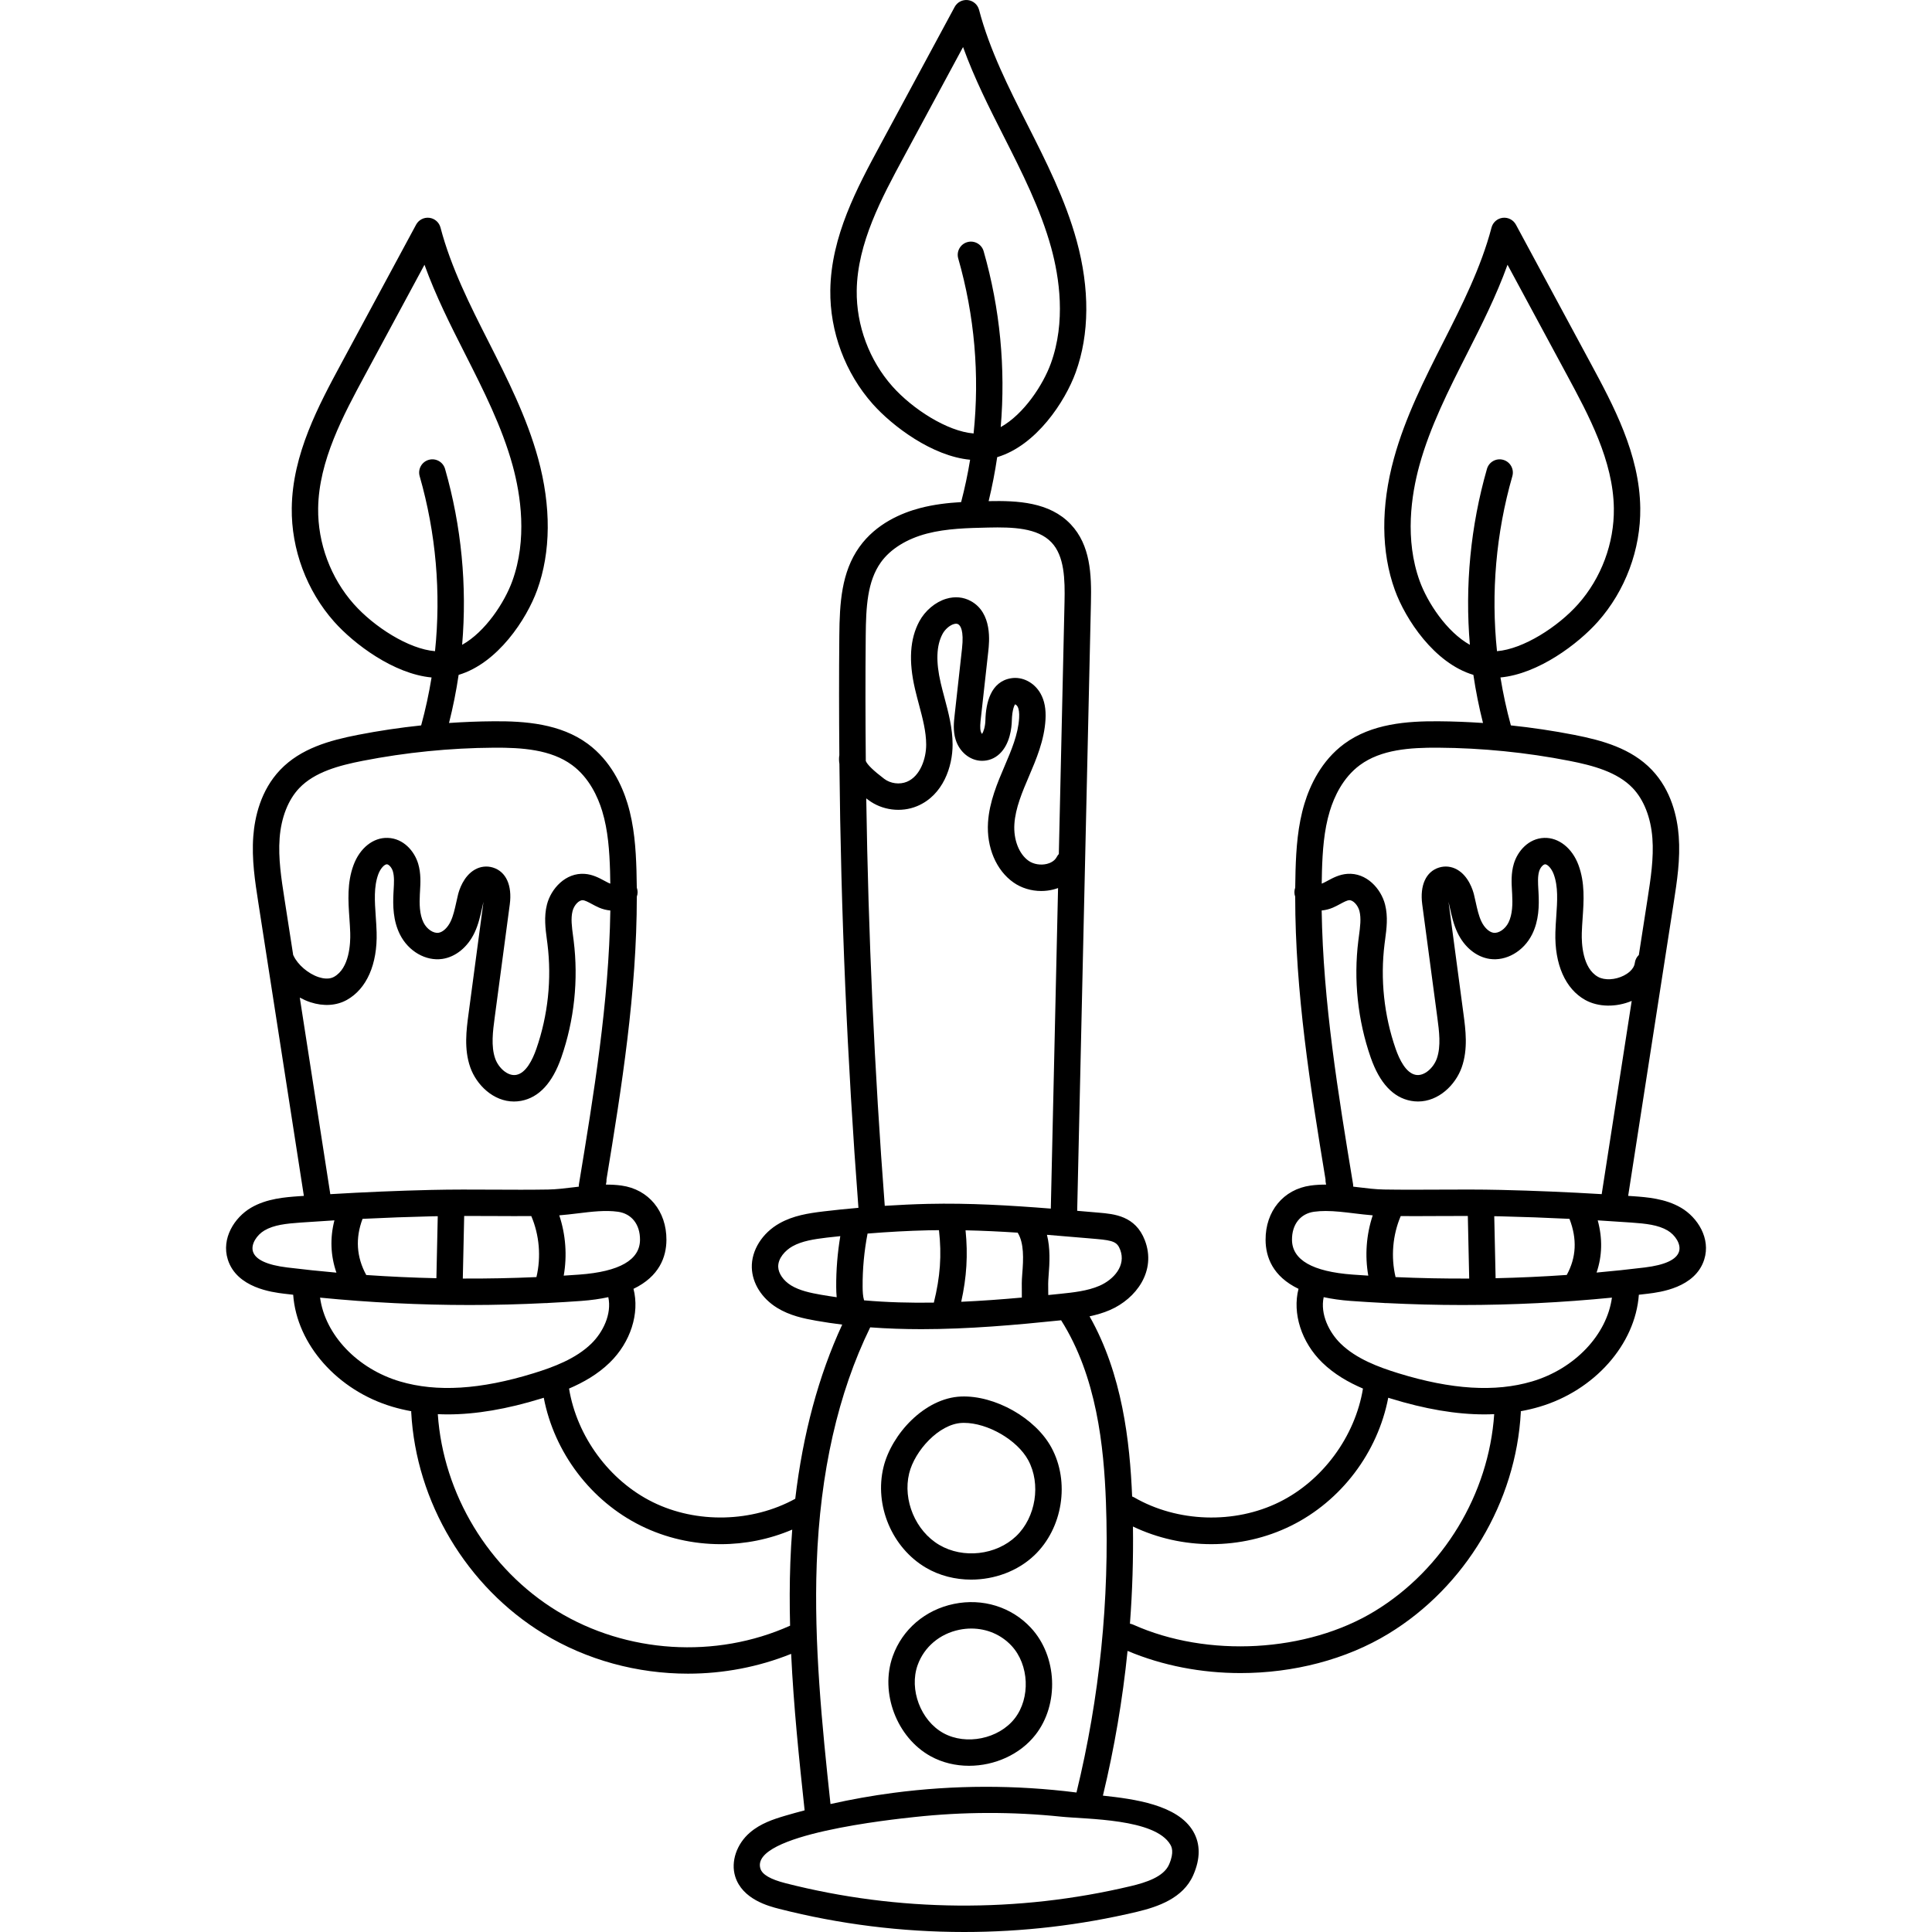 <svg id="Capa_1" enable-background="new 0 0 512.004 512.004" height="512" viewBox="0 0 512.004 512.004" width="512" xmlns="http://www.w3.org/2000/svg"><g><g><path d="m445.48 320.059c-4.155-2.439-9.08-2.792-12.675-3.049-.439-.031-.882-.056-1.322-.087l12.055-77.626c.887-5.707 1.804-11.608 1.346-17.685-.378-5.02-1.925-12.149-7.143-17.605-5.417-5.664-13.067-7.794-20.529-9.253-5.555-1.086-11.173-1.919-16.817-2.517-.003-.013-.003-.026-.007-.04-1.144-4.182-2.056-8.41-2.747-12.663 10.039-.933 20.591-8.902 25.812-14.774 7.285-8.194 11.381-19.181 11.238-30.145-.188-14.31-7.121-27.168-13.238-38.513l-19.717-36.567c-.683-1.266-2.066-1.982-3.498-1.814-1.428.171-2.605 1.199-2.969 2.59-2.764 10.583-7.977 20.871-12.576 29.948l-.177.348c-4.972 9.813-10.112 19.961-13.11 30.877-3.494 12.726-3.409 24.788.247 34.884 2.801 7.736 10.457 19.393 20.81 22.48.634 4.279 1.483 8.534 2.549 12.75-3.936-.266-7.876-.426-11.812-.452-8.268-.057-17.686.612-24.964 5.976-6.085 4.485-9.078 11.054-10.517 15.775-1.803 5.913-2.212 12.032-2.386 17.765-.046 1.524-.07 3.048-.086 4.572-.277.761-.297 1.605-.005 2.398.003 25.314 4.009 50.487 8.035 74.939-.018.312.006.631.076.951l.09.413c-1.373-.005-2.753.06-4.136.252-7.176.992-11.963 6.788-11.913 14.423.029 4.464 1.846 9.633 8.727 12.945-1.67 6.476.757 14.16 6.304 19.555 3.165 3.079 6.945 5.237 10.777 6.877-2.079 12.677-10.65 24.385-22.16 30.078-11.901 5.886-27.017 5.393-38.509-1.257-.163-.094-.334-.162-.504-.228-.606-14.528-2.6-32.412-11.285-47.74 1.803-.379 3.621-.895 5.394-1.665 6.962-3.021 12.379-10.339 9.262-18.48-2.484-6.489-8.107-6.973-12.214-7.326l-2.346-.202c-1.12-.097-2.248-.193-3.374-.289l3.643-161.171c.169-7.467-.106-15.222-5.362-20.77-5.605-5.917-14.137-6.29-21.749-6.133.939-3.857 1.69-7.746 2.268-11.654 10.354-3.087 18.01-14.744 20.811-22.48 3.656-10.096 3.741-22.158.247-34.884-2.998-10.917-8.139-21.066-13.111-30.88l-.175-.346c-4.6-9.078-9.813-19.368-12.576-29.947-.363-1.392-1.541-2.419-2.969-2.591-1.429-.168-2.815.548-3.498 1.814l-19.718 36.567c-6.117 11.344-13.05 24.202-13.237 38.513-.144 10.963 3.953 21.951 11.238 30.145 5.222 5.873 15.772 13.841 25.812 14.774-.612 3.767-1.412 7.511-2.38 11.223-3.589.215-7.21.631-10.801 1.566-4.933 1.284-11.744 4.122-16.18 10.352-4.753 6.674-5.22 14.874-5.302 23.395-.101 10.574-.083 21.179.008 31.795-.008.05-.027.096-.034.146-.091.732-.062 1.435.049 2.115.385 39.25 2.066 78.683 5.042 117.659-3.09.272-6.175.575-9.238.947-4.063.492-8.01 1.103-11.654 3.142-4.615 2.583-7.505 7.204-7.364 11.773.129 4.147 2.632 8.123 6.698 10.635 3.341 2.065 7.096 2.849 10.352 3.422 2.297.404 4.6.745 6.908 1.03-6.255 13.508-10.415 28.974-12.447 46.159-11.399 6.267-26.13 6.638-37.787.871-11.51-5.693-20.081-17.401-22.16-30.078 3.832-1.639 7.612-3.798 10.777-6.877 5.547-5.396 7.974-13.08 6.304-19.555 6.881-3.311 8.697-8.481 8.727-12.945.05-7.636-4.737-13.432-11.913-14.423-1.383-.192-2.763-.257-4.136-.252l.09-.413c.07-.32.094-.64.076-.951 4.027-24.453 8.033-49.626 8.035-74.939.291-.793.272-1.637-.005-2.398-.016-1.524-.04-3.048-.086-4.572-.174-5.733-.583-11.853-2.386-17.765-1.439-4.721-4.431-11.289-10.517-15.775-7.278-5.364-16.698-6.042-24.964-5.976-3.935.026-7.876.186-11.812.452 1.066-4.216 1.915-8.471 2.549-12.75 10.354-3.087 18.01-14.744 20.811-22.48 3.656-10.096 3.741-22.158.247-34.884-2.998-10.916-8.138-21.064-13.11-30.877l-.177-.349c-4.599-9.078-9.813-19.367-12.576-29.947-.363-1.392-1.541-2.42-2.969-2.591-1.428-.168-2.815.548-3.498 1.814l-19.716 36.57c-6.117 11.344-13.05 24.202-13.237 38.513-.144 10.963 3.953 21.951 11.238 30.145 5.221 5.873 15.772 13.841 25.812 14.774-.691 4.254-1.603 8.481-2.747 12.663-.004.013-.003.026-.007.04-5.644.598-11.262 1.431-16.817 2.517-7.461 1.459-15.112 3.589-20.529 9.253-5.218 5.456-6.764 12.585-7.143 17.605-.458 6.076.459 11.977 1.346 17.684l12.055 77.626c-.44.031-.882.055-1.322.087 0 0 0 0-.001 0-3.596.258-8.521.611-12.675 3.049-4.398 2.581-7.925 8.127-6.156 13.734 2.371 7.515 11.81 8.672 14.912 9.052.803.098 1.607.183 2.411.277.949 13.184 11.779 25.393 26.351 29.697 1.608.475 3.257.862 4.943 1.169-.002.089-.017.175-.013.265 1.271 23.786 14.694 46.27 35.028 58.677 11.531 7.035 24.926 10.611 38.327 10.611 9.319 0 18.633-1.75 27.331-5.248.661 13.962 2.107 27.851 3.572 41.468-1.709.451-3.411.916-5.1 1.414-3.211.946-6.579 2.069-9.361 4.445-3.572 3.052-5.153 7.741-3.936 11.669 1.885 6.08 8.949 7.886 11.608 8.566 16.025 4.098 32.541 6.149 49.058 6.148 15.414 0 30.83-1.786 45.847-5.362 5.515-1.313 12.189-3.6 14.863-9.68 1.928-4.382 1.933-8.284.014-11.598-4.114-7.107-15.744-8.611-23.942-9.5 3.042-12.642 5.224-25.454 6.53-38.356 9.293 3.923 19.611 5.878 29.935 5.878 13.963 0 27.914-3.535 39.258-10.456 20.334-12.407 33.757-34.891 35.028-58.677.005-.09-.01-.176-.013-.265 1.686-.307 3.335-.694 4.943-1.169 14.571-4.304 25.401-16.513 26.35-29.697.803-.094 1.608-.178 2.411-.277 3.102-.38 12.54-1.537 14.912-9.052 1.77-5.607-1.756-11.153-6.155-13.734zm-69.245-166.072c-3.993-11.026-2.247-22.752-.079-30.647 2.811-10.236 7.79-20.063 12.605-29.567l.176-.348c3.607-7.119 7.579-14.958 10.576-23.261l15.779 29.263c5.735 10.636 12.235 22.69 12.4 35.282.121 9.238-3.331 18.497-9.47 25.401-5.313 5.976-14.513 11.907-21.502 12.459-1.615-15.516-.265-31.258 4.069-46.375.533-1.858-.542-3.796-2.4-4.329-1.859-.535-3.796.542-4.329 2.4-4.358 15.2-5.857 30.997-4.526 46.618-6.161-3.432-11.251-11.239-13.299-16.896zm-282.452 6.123c-6.139-6.904-9.591-16.163-9.47-25.401.165-12.593 6.665-24.647 12.399-35.282l15.779-29.263c2.997 8.302 6.969 16.141 10.576 23.26l.176.349c4.815 9.504 9.794 19.332 12.604 29.567 2.168 7.895 3.914 19.621-.079 30.647-2.048 5.657-7.138 13.464-13.298 16.896 1.331-15.621-.169-31.418-4.526-46.618-.532-1.858-2.469-2.936-4.329-2.4-1.858.533-2.933 2.471-2.4 4.329 4.334 15.117 5.683 30.859 4.069 46.375-6.997-.551-16.188-6.483-21.501-12.459zm258.633 54.83c1.13-3.709 3.432-8.833 7.974-12.182 5.612-4.137 13.286-4.662 20.764-4.611 11.626.078 23.306 1.247 34.716 3.477 6.329 1.237 12.746 2.968 16.813 7.221 2.953 3.088 4.808 7.81 5.221 13.293.397 5.272-.457 10.769-1.283 16.084l-2.307 14.857c-.565.54-.964 1.259-1.066 2.096-.221 1.81-2.107 2.955-2.908 3.362-2.292 1.167-5.102 1.309-6.837.344-4.124-2.293-4.387-8.89-4.309-11.62.037-1.266.124-2.543.218-3.895.319-4.623.649-9.404-1.097-14.12-1.667-4.5-5.245-7.317-9.071-7.195-4.19.14-7.065 3.535-8.055 6.838-.766 2.553-.619 5.079-.49 7.308l.043.768c.13 2.496.116 5.342-.983 7.539-.857 1.712-2.593 2.893-3.96 2.693-1.175-.174-2.443-1.368-3.23-3.042-.694-1.476-1.079-3.215-1.485-5.057-.15-.678-.3-1.355-.465-2.028-.275-1.117-1.41-4.895-4.48-6.629-1.483-.837-3.181-1.024-4.781-.527-3.458 1.075-5.121 4.724-4.448 9.761l4 29.991c.476 3.565 1.015 7.607-.135 10.868-.857 2.427-3.313 4.744-5.591 4.318-2.573-.478-4.308-4.005-5.31-6.879-3.093-8.877-4.113-18.501-2.949-27.83.048-.39.101-.78.153-1.172.376-2.813.802-6-.012-9.226-1.067-4.231-4.941-8.536-10.024-8.16-2.101.152-3.806 1.071-5.177 1.81-.5.27-.973.524-1.403.71-.064.028-.126.046-.189.068.017-1.099.027-2.199.06-3.298.157-5.246.52-10.808 2.083-15.935zm-2.157 26.348c1.028-.096 2.048-.354 2.984-.759.704-.305 1.332-.644 1.939-.971.904-.487 1.758-.947 2.364-.991 1.004-.082 2.329 1.302 2.73 2.89.484 1.921.182 4.188-.139 6.587-.055.411-.11.822-.161 1.231-1.296 10.392-.161 21.112 3.285 31 2.345 6.727 5.925 10.582 10.641 11.458.643.12 1.274.176 1.895.176 5.46 0 9.936-4.4 11.576-9.047 1.71-4.849 1.024-9.991.473-14.122l-3.969-29.759c.129.54.25 1.083.37 1.627.472 2.135.96 4.343 1.986 6.526 1.811 3.852 5.004 6.464 8.539 6.988 4.389.648 9.011-2.018 11.246-6.486 1.828-3.652 1.892-7.628 1.713-11.036l-.045-.807c-.105-1.811-.204-3.522.207-4.893.312-1.04 1.093-1.835 1.585-1.852.608-.008 1.68 1.031 2.272 2.63 1.224 3.304.958 7.143.678 11.207-.094 1.361-.191 2.769-.231 4.176-.243 8.472 2.638 15.011 7.905 17.939 3.462 1.925 8.179 1.983 12.322.254l-7.93 51.062c-.008.049-.002.097-.008.147-8.919-.537-17.894-.916-26.781-1.125-5.544-.131-11.153-.102-16.578-.074-4.711.025-9.582.05-14.352-.031-2.229-.038-4.542-.32-6.99-.62-.387-.047-.776-.094-1.166-.141.007-.224-.006-.451-.044-.68-3.911-23.717-7.937-48.143-8.316-72.504zm64.949 96.587c-6.275.437-12.562.727-18.854.867l-.36-16.431c.514.009 1.031.014 1.544.026 6.104.144 12.249.373 18.389.673 2.061 5.341 1.823 10.224-.719 14.865zm-45.366.57c-1.27-5.329-.784-11.132 1.364-16.166 3.346.018 6.69.003 9.956-.014 2.578-.013 5.2-.026 7.83-.022l.363 16.59c-6.509.03-13.017-.099-19.513-.388zm-21.575-17.322c.996-.138 2.014-.195 3.054-.195 2.426 0 4.968.311 7.613.634 1.592.195 3.22.386 4.857.517-1.707 5.135-2.113 10.651-1.18 15.981-1.375-.086-2.75-.176-4.124-.277-10.643-.78-16.057-3.881-16.092-9.216-.027-4.087 2.223-6.939 5.872-7.444zm-57.68 7.222c4.508.388 5.505.841 6.276 2.854 1.616 4.221-1.725 7.913-5.513 9.557-3.161 1.373-6.986 1.77-10.36 2.12-1.058.11-2.122.218-3.187.325-.001-.446-.005-.878-.012-1.296-.018-1.114-.035-2.166.085-3.602.307-3.719.476-7.542-.423-11.064 3.559.282 7.145.589 10.785.903zm-61.596 16.261c-.33-1.069-.377-2.356-.386-3.595-.036-4.723.413-9.462 1.308-14.102 5.381-.439 10.782-.741 16.153-.865.928-.021 1.849-.023 2.772-.031.751 6.669.333 12.369-1.359 19.196-6.173.094-12.352-.063-18.488-.603zm26.892-18.559c4.607.099 9.197.323 13.814.625 1.694 2.777 1.555 6.805 1.203 11.055-.147 1.78-.126 3.057-.107 4.291.01.609.017 1.207.004 1.852-5.309.478-10.674.876-16.062 1.118 1.45-6.555 1.803-12.415 1.148-18.941zm-19.373-223.636c-6.139-6.904-9.591-16.163-9.47-25.401.165-12.593 6.665-24.647 12.399-35.282l15.779-29.263c2.997 8.302 6.969 16.141 10.576 23.261l.175.346c4.815 9.505 9.795 19.333 12.606 29.57 2.168 7.895 3.914 19.621-.079 30.648-2.048 5.657-7.138 13.464-13.298 16.896 1.331-15.621-.169-31.418-4.526-46.618-.533-1.858-2.473-2.934-4.329-2.4-1.858.533-2.933 2.471-2.4 4.329 4.334 15.117 5.684 30.859 4.069 46.375-6.988-.554-16.189-6.484-21.502-12.461zm-7.083 66.028c.073-7.642.425-14.376 4.004-19.401 2.509-3.524 6.856-6.236 12.241-7.638 5.169-1.346 10.795-1.471 16.236-1.592 6.451-.145 13.061.044 16.757 3.945 3.427 3.617 3.582 9.787 3.446 15.797l-1.509 66.771c-.201.224-.385.466-.528.746-.616 1.213-1.907 1.695-2.622 1.874-1.653.415-3.551.101-4.838-.798-2.57-1.795-4.058-5.621-3.792-9.747.274-4.259 2.103-8.541 3.873-12.683 1.901-4.452 4.057-9.498 4.374-15.018.161-2.786-.269-5.042-1.314-6.896-1.65-2.932-4.804-4.56-7.844-4.047-5.38.901-6.65 6.544-6.767 11.119-.045 1.754-.528 3.108-.887 3.631-.114-.13-.243-.332-.316-.567-.295-.948-.144-2.308.002-3.624l1.96-17.667c.28-2.525 1.132-10.211-4.632-13.359-1.967-1.075-4.215-1.283-6.5-.604-2.882.857-5.621 3.157-7.149 6.002-2.492 4.642-2.863 10.508-1.133 17.934.324 1.389.692 2.77 1.047 4.105.982 3.683 1.909 7.162 1.912 10.62.003 3.713-1.591 8.374-5.1 9.833-1.938.807-4.361.494-6.045-.788-2.86-2.176-4.478-3.754-4.858-4.72-.104-11.095-.123-22.178-.018-33.228zm.14 43.139c.175.134.348.266.512.391 3.644 2.773 8.73 3.428 12.958 1.671 6.956-2.892 9.417-10.59 9.412-16.303-.004-4.371-1.094-8.46-2.148-12.416-.345-1.296-.691-2.591-.994-3.891-1.327-5.695-1.169-9.958.482-13.034.646-1.204 1.871-2.275 2.977-2.604.699-.21 1.026-.03 1.15.038.614.335 1.565 1.619 1.03 6.444l-1.96 17.667c-.204 1.839-.458 4.129.271 6.474 1.012 3.253 3.747 5.507 6.805 5.609 1.812.053 3.496-.579 4.844-1.85 2.787-2.627 3.192-6.976 3.237-8.723.078-3.063.733-4.242.864-4.392.124.018.456.232.649.575.367.651.506 1.652.425 3.059-.247 4.299-2.065 8.555-3.823 12.67-1.908 4.466-4.07 9.528-4.421 14.983-.426 6.614 2.167 12.72 6.768 15.934 2.103 1.47 4.7 2.246 7.333 2.246 1.076 0 2.159-.13 3.216-.395.428-.107.842-.238 1.245-.384l-1.92 84.95c-10.718-.853-21.642-1.504-32.574-1.252-3.801.087-7.617.272-11.432.514-2.732-35.773-4.364-71.933-4.906-107.981zm-19.953 129.052c-1.999-1.236-3.327-3.158-3.38-4.897-.07-2.261 1.851-4.365 3.785-5.448 2.53-1.416 5.738-1.896 9.078-2.301 1.192-.145 2.393-.261 3.591-.391-.738 4.449-1.117 8.966-1.083 13.471.007.849.03 1.764.125 2.714-1.413-.2-2.824-.418-4.229-.666-2.617-.46-5.6-1.07-7.887-2.482zm-45.876-19.506c3.648.504 5.898 3.356 5.871 7.443-.035 5.335-5.449 8.436-16.091 9.216-1.374.101-2.749.191-4.124.277.932-5.33.527-10.845-1.18-15.981 1.637-.131 3.264-.322 4.856-.517 3.779-.461 7.348-.897 10.668-.438zm-41.089 17.709.363-16.59c2.629-.004 5.251.009 7.83.022 3.266.017 6.61.032 9.956.014 2.148 5.033 2.634 10.837 1.364 16.166-6.496.289-13.004.418-19.513.388zm-25.588-.94c-2.593-4.747-2.923-9.744-.981-14.883 6.139-.301 12.283-.529 18.385-.673.512-.012 1.029-.017 1.544-.026l-.36 16.431c-6.202-.138-12.401-.423-18.588-.849zm-22.96-115.754c.413-5.484 2.268-10.205 5.221-13.293 4.067-4.253 10.484-5.984 16.813-7.221 11.41-2.23 23.09-3.399 34.716-3.477 7.46-.053 15.151.474 20.764 4.611 4.542 3.349 6.844 8.473 7.974 12.182 1.563 5.126 1.926 10.688 2.085 15.935.033 1.099.044 2.198.06 3.298-.063-.022-.125-.04-.189-.068-.431-.187-.903-.441-1.403-.71-1.371-.738-3.077-1.657-5.177-1.81-5.074-.371-8.957 3.929-10.024 8.16-.814 3.225-.388 6.412-.013 9.223.052.392.104.784.153 1.174 1.165 9.328.146 18.952-2.948 27.83-1.002 2.874-2.736 6.401-5.31 6.88-2.289.426-4.734-1.891-5.59-4.318-1.151-3.261-.612-7.303-.136-10.869l3.999-29.99c.672-5.038-.991-8.688-4.449-9.762-1.601-.498-3.298-.31-4.78.527-3.069 1.733-4.205 5.512-4.479 6.629-.165.672-.315 1.35-.465 2.027-.407 1.842-.791 3.581-1.485 5.057-.788 1.674-2.056 2.869-3.231 3.042-1.364.201-3.103-.981-3.96-2.693-1.099-2.196-1.113-5.043-.982-7.539l.043-.768c.129-2.229.275-4.754-.49-7.308-.99-3.303-3.865-6.698-8.054-6.838-3.85-.148-7.406 2.695-9.072 7.195-1.746 4.715-1.416 9.496-1.097 14.119.093 1.352.182 2.629.218 3.895.078 2.729-.185 9.327-4.309 11.62-1.31.729-2.936.439-4.068.068-2.752-.9-5.547-3.291-6.646-5.683-.026-.057-.064-.103-.092-.157l-2.312-14.887c-.828-5.313-1.682-10.81-1.285-16.081zm13.41 94.178-8.066-51.944c.911.487 1.849.914 2.812 1.229 3.475 1.138 6.901.923 9.647-.602 5.267-2.928 8.148-9.467 7.905-17.939-.041-1.407-.138-2.814-.231-4.176-.28-4.064-.545-7.902.678-11.207.592-1.599 1.667-2.642 2.273-2.629.49.017 1.272.812 1.584 1.852.411 1.371.312 3.082.207 4.893l-.045.807c-.179 3.408-.115 7.384 1.712 11.037 2.236 4.468 6.859 7.132 11.247 6.486 3.535-.524 6.728-3.136 8.539-6.988 1.026-2.182 1.514-4.39 1.985-6.525.12-.544.24-1.087.37-1.627l-3.969 29.759c-.551 4.132-1.238 9.274.473 14.123 1.64 4.648 6.115 9.047 11.576 9.047.62 0 1.252-.057 1.895-.176 4.716-.876 8.296-4.731 10.641-11.458 3.446-9.89 4.582-20.609 3.284-31-.051-.41-.106-.821-.161-1.234-.32-2.398-.623-4.664-.138-6.585.4-1.587 1.689-2.963 2.73-2.89.606.044 1.46.504 2.364.991.607.327 1.235.665 1.939.971.935.406 1.956.664 2.984.76-.378 24.361-4.404 48.786-8.314 72.505-.038.229-.051.456-.044.68-.39.047-.779.094-1.166.141-2.449.299-4.761.582-6.99.62-4.771.081-9.642.056-14.352.031-5.425-.028-11.035-.057-16.578.074-8.887.21-17.862.589-26.781 1.125-.007-.053-.002-.101-.01-.151zm-20.467 15.37c-.628-1.989 1.08-4.451 3.023-5.591 2.542-1.492 5.73-1.824 9.633-2.104 2.965-.213 5.942-.406 8.925-.583-1.208 4.695-1.024 9.373.531 13.859-4.351-.388-8.694-.841-13.024-1.371-5.356-.656-8.414-2.072-9.088-4.21zm17.78 12.201c13.17 1.296 26.423 1.956 39.672 1.956 6.726 0 13.45-.181 20.16-.516.055.003.111.014.165.014.189 0 .376-.017.559-.047 2.885-.149 5.769-.32 8.648-.531 2.694-.198 5.071-.542 7.182-1 .969 4.521-1.452 9.351-4.515 12.331-4.137 4.024-10.04 6.216-15.269 7.83-14.082 4.345-25.663 5.058-35.404 2.182-11.343-3.352-19.859-12.37-21.198-22.219zm124.512 86.96c-19.659 8.819-43.296 7.328-61.69-3.894-18.139-11.067-30.189-31.001-31.622-52.186.856.038 1.719.065 2.595.065 7.506 0 15.747-1.404 24.873-4.22.203-.063.408-.128.612-.192 2.789 14.517 12.454 27.342 25.753 33.921 6.596 3.263 13.871 4.883 21.144 4.883 6.481 0 12.953-1.304 18.947-3.862-.222 2.88-.393 5.8-.501 8.768-.202 5.565-.206 11.136-.065 16.702-.015.007-.031.009-.046.015zm100.83 58.023c.275.475 1.111 1.92-.363 5.272-1.433 3.257-6.138 4.751-10.078 5.689-30.007 7.145-61.665 6.883-91.549-.759-3.989-1.02-6.166-2.281-6.656-3.855-2.837-9.129 35.308-13.086 40.925-13.692 12.856-1.388 25.859-1.426 38.721-.091 6.835.709 24.972.479 29 7.436zm-24.886-13.835c-16.105-2.04-32.44-2.024-48.602.103-5.568.733-11.113 1.725-16.588 2.951-2.247-20.926-4.421-42.478-3.649-63.703.88-24.168 5.654-45.222 14.174-62.624 4.52.335 9.049.483 13.569.483 12.53-.001 24.993-1.111 37.029-2.355 9.441 14.912 11.328 33.491 11.874 48.186.963 25.901-1.67 51.782-7.807 76.959zm79.079-48.082c-17.984 10.972-44.335 12.447-64.083 3.586-.271-.122-.55-.194-.83-.243.649-8.559.917-17.149.799-25.749 6.488 3.102 13.619 4.676 20.759 4.676 7.272 0 14.548-1.62 21.143-4.883 13.299-6.578 22.965-19.404 25.753-33.921.204.064.41.13.612.192 9.127 2.816 17.367 4.22 24.873 4.22.876 0 1.738-.026 2.595-.065-1.432 21.187-13.482 41.12-31.621 52.187zm41.621-60.848c-9.742 2.877-21.322 2.163-35.404-2.182-5.228-1.613-11.131-3.805-15.268-7.83-3.063-2.979-5.483-7.809-4.515-12.331 2.112.458 4.489.803 7.183 1 2.879.211 5.763.382 8.649.531.183.03.37.047.558.047.054 0 .109-.011.164-.014 6.711.335 13.434.516 20.161.516 13.248 0 26.503-.66 39.672-1.956-1.338 9.85-9.854 18.868-21.2 22.219zm38.98-34.419c-.674 2.138-3.731 3.554-9.087 4.21-4.243.52-8.499.965-12.762 1.347 1.504-4.425 1.607-9.05.305-13.833 2.97.176 5.935.369 8.889.581 3.903.28 7.091.612 9.633 2.104 1.942 1.14 3.65 3.602 3.022 5.591z"/><path d="m254.672 370.096c-9.651.397-18.409 9.992-20.533 18.705-2.477 10.161 2.249 21.372 11.237 26.658 3.618 2.128 7.801 3.16 11.995 3.16 6.144 0 12.31-2.216 16.748-6.447 7.531-7.18 9.468-19.465 4.506-28.578-4.253-7.811-14.978-13.862-23.953-13.498zm14.617 37.008c-5.288 5.041-14.042 6.038-20.365 2.32-6.287-3.697-9.72-11.85-7.985-18.965 1.457-5.976 7.898-13.117 14.02-13.369.172-.007.344-.011.518-.011 6.253 0 14.082 4.503 17.001 9.861 3.442 6.322 2.041 15.178-3.189 20.164z"/><path d="m252.815 425.053c-7.607 1.562-13.669 6.738-16.216 13.846-3.466 9.673 1.037 21.575 10.039 26.531 3.109 1.712 6.631 2.527 10.171 2.527 6.708 0 13.479-2.929 17.616-8.232 6.32-8.102 5.77-20.815-1.227-28.339-5.142-5.531-12.761-7.9-20.383-6.333zm16.09 30.366c-4.224 5.415-12.875 7.191-18.891 3.879-6.016-3.313-9.142-11.573-6.825-18.038 1.716-4.788 5.84-8.284 11.034-9.35 1.07-.22 2.139-.327 3.191-.327 4.071 0 7.905 1.609 10.657 4.569 4.676 5.029 5.058 13.852.834 19.267z"/></g></g></svg>